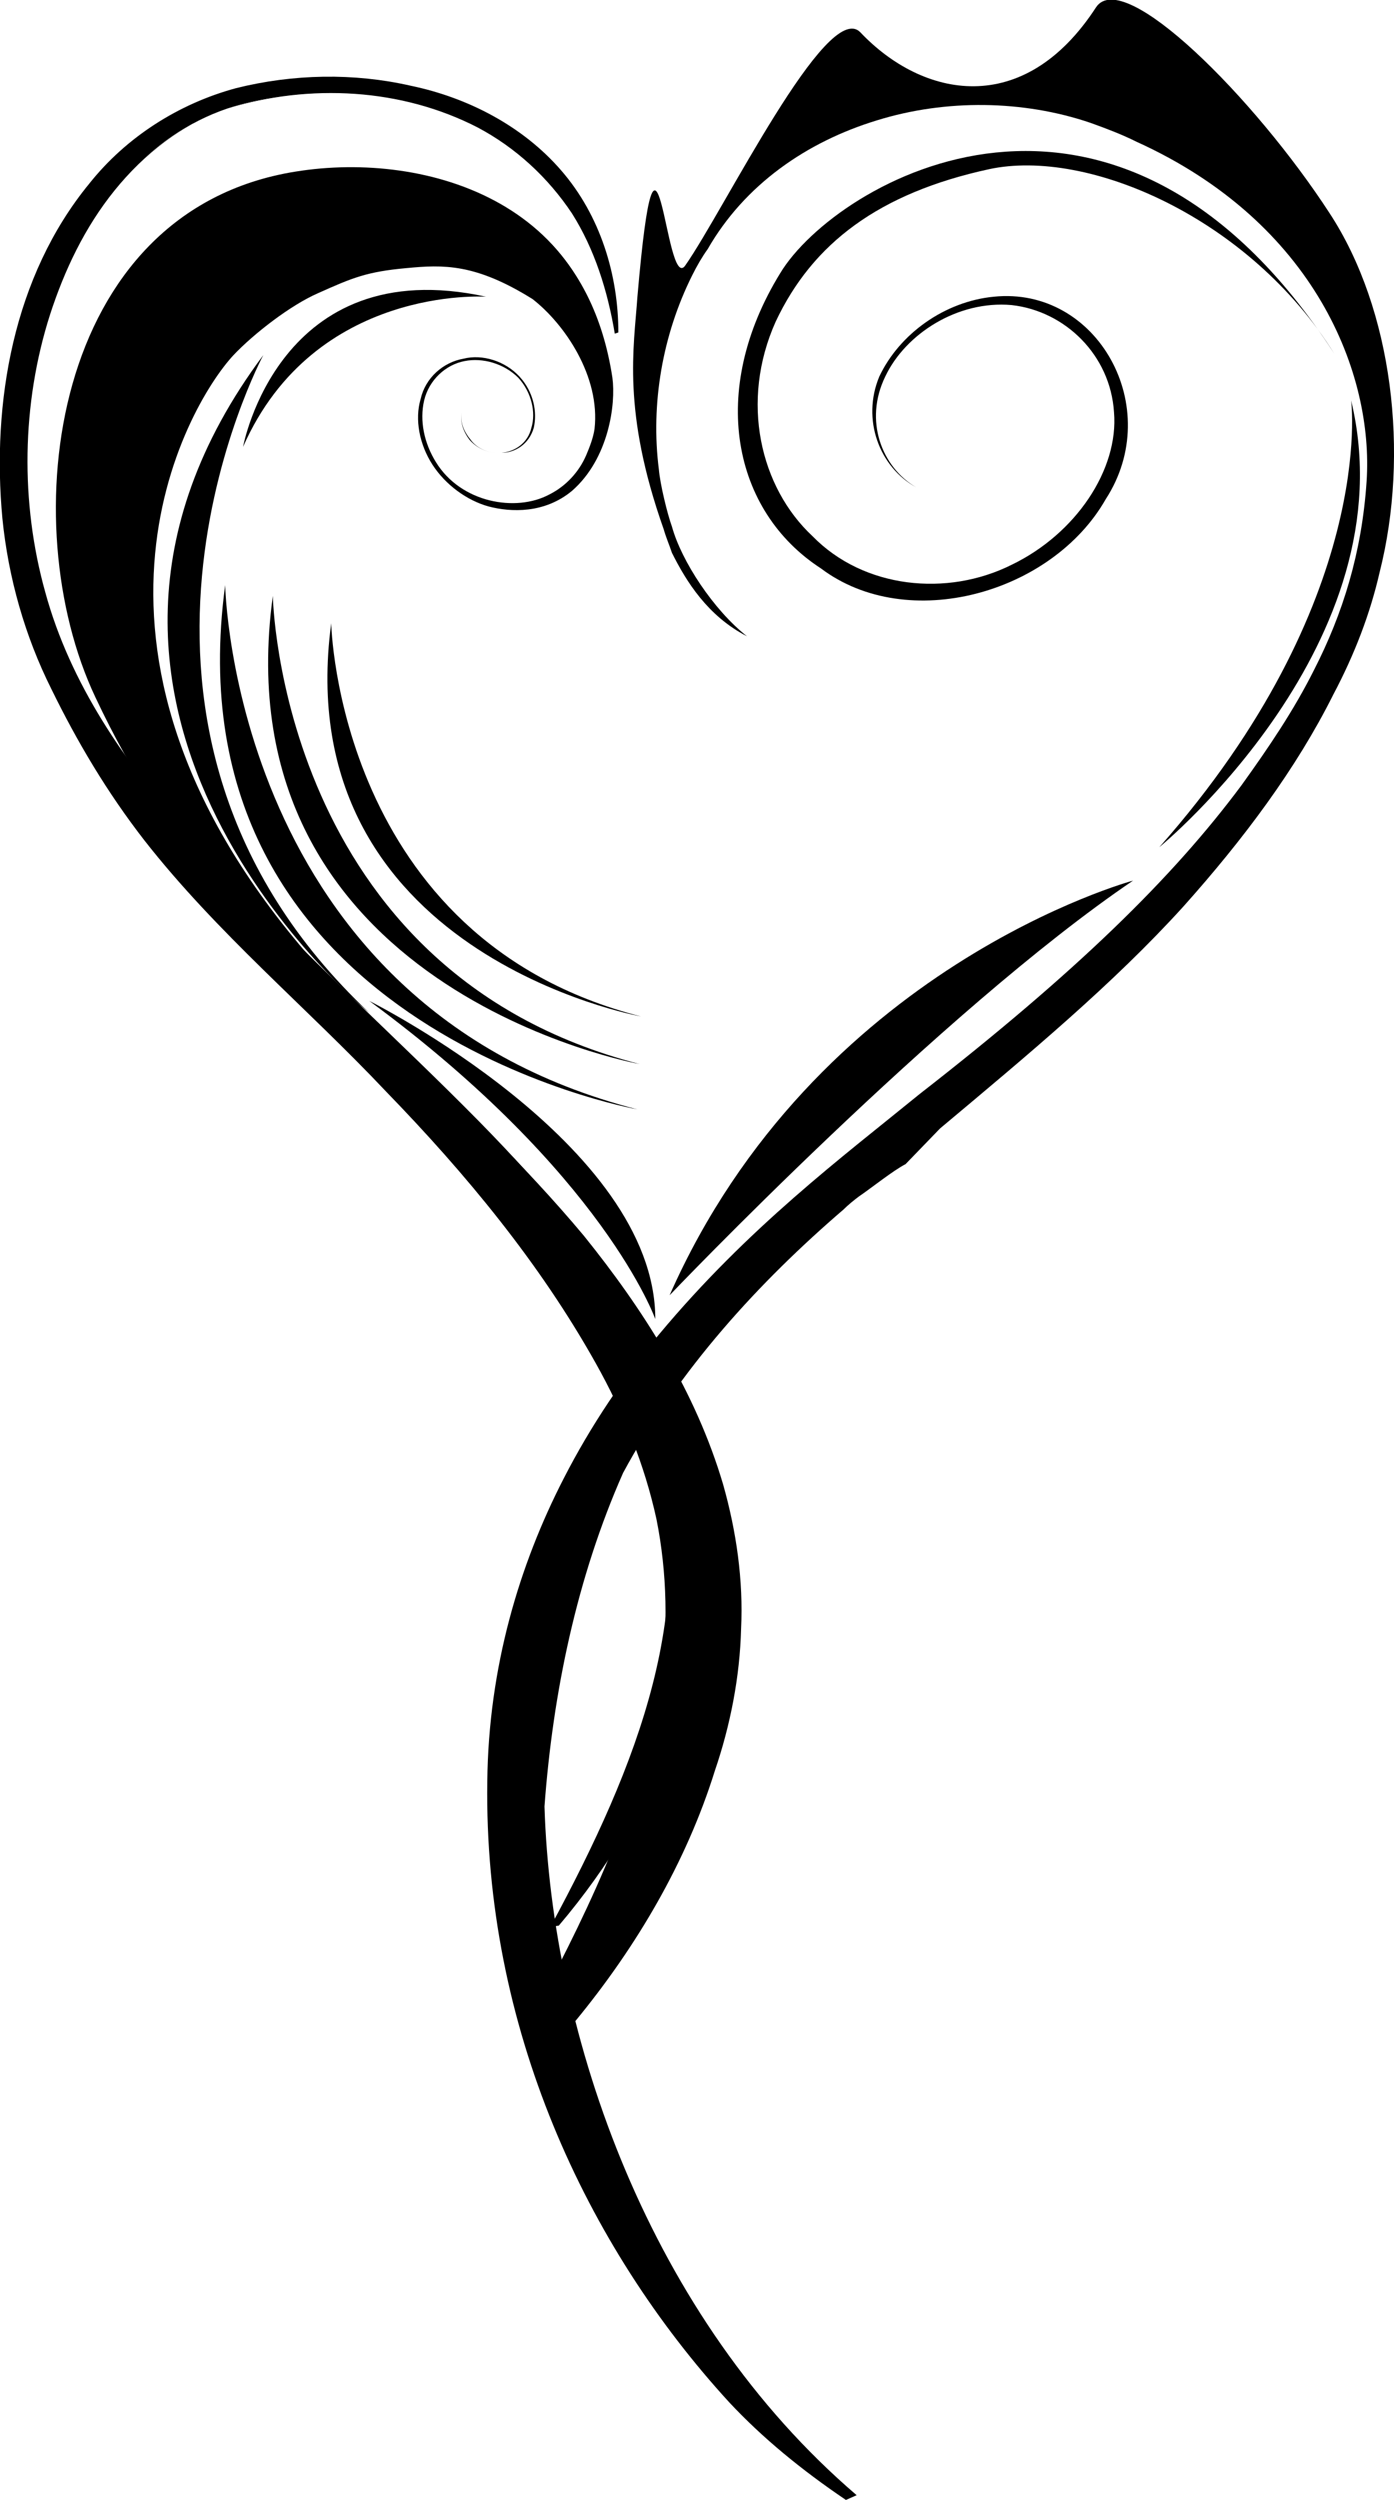 <?xml version="1.0" encoding="UTF-8"?>
<!DOCTYPE svg PUBLIC "-//W3C//DTD SVG 1.1//EN" "http://www.w3.org/Graphics/SVG/1.1/DTD/svg11.dtd">
<!-- Creator: CorelDRAW X8 -->
<svg xmlns="http://www.w3.org/2000/svg" xml:space="preserve" width="1.673in" height="3in" version="1.1" style="shape-rendering:geometricPrecision; text-rendering:geometricPrecision; image-rendering:optimizeQuality; fill-rule:evenodd; clip-rule:evenodd"
viewBox="0 0 1170 2098"
 xmlns:xlink="http://www.w3.org/1999/xlink">
 <defs>
  <style type="text/css">
   <![CDATA[
    .fil1 {fill:black}
    .fil0 {fill:black;fill-rule:nonzero}
   ]]>
  </style>
 </defs>
 <g id="__x0023_Layer_x0020_1">

  <path class="fil0" d="M221 298c0,0 -167,311 89,552 0,0 -312,-253 -89,-552z"/>
  <path class="fil0" d="M189 491c0,0 6,353 346,440 0,0 -396,-70 -346,-440z"/>
  <path class="fil0" d="M229 500c0,0 5,315 308,393 0,0 -353,-63 -308,-393z"/>
  <path class="fil0" d="M278 523c0,0 5,265 260,330 0,0 -297,-53 -260,-330z"/>
  <path class="fil0" d="M951 739c0,0 -267,72 -389,348 0,0 228,-239 389,-348z"/>
  <path class="fil0" d="M1134 336c0,0 22,168 -161,375 0,0 210,-172 161,-375z"/>
  <path class="fil0" d="M408 249c0,0 -144,-10 -204,126 0,0 30,-164 204,-126z"/>
  <path class="fil0" d="M550 1107c0,0 -43,-122 -240,-267 0,0 240,120 240,267z"/>
  <path class="fil0" d="M213 161c-121,41 -183,216 -142,369 40,152 195,273 331,411 112,114 197,233 194,378 -2,81 -42,197 -127,297l-7 1c74,-137 126,-270 86,-406 -36,-122 -140,-245 -232,-335 -106,-104 -172,-155 -236,-291 -69,-146 -38,-408 168,-441 111,-18 259,27 263,188 -30,-186 -207,-202 -298,-171z"/>
  <path class="fil0" d="M191 91c-133,45 -200,237 -156,405 44,166 214,300 363,451 123,125 217,256 213,415 -2,88 -46,215 -139,325l-8 1c81,-150 139,-296 95,-445 -40,-134 -154,-268 -255,-367 -116,-114 -189,-170 -259,-319 -76,-161 -42,-449 185,-485 121,-19 284,31 288,207 -33,-204 -227,-221 -327,-188z"/>
  <path class="fil0" d="M191 91c-38,13 -70,38 -95,69 -25,31 -42,67 -54,104 -24,75 -25,158 -4,233 21,77 67,143 119,202 52,59 110,113 167,168 57,54 115,109 166,170 50,62 94,131 117,209 11,39 17,80 15,121 -1,40 -9,81 -22,119 -24,77 -66,148 -117,210l-4 4 -5 1 -8 1 -26 3 12 -23c45,-85 87,-174 102,-268 7,-46 6,-94 -3,-139 -10,-46 -28,-90 -51,-131 -47,-84 -109,-159 -176,-228 -66,-70 -142,-133 -203,-211 -31,-40 -56,-82 -78,-127 -22,-44 -36,-93 -41,-143 -9,-97 9,-203 73,-281 31,-39 75,-67 123,-80 48,-12 99,-13 147,-2 48,10 94,34 126,71 33,38 48,88 48,136l-3 1c-6,-36 -17,-71 -36,-101 -20,-30 -47,-55 -79,-72 -64,-33 -141,-37 -210,-16zm0 0c68,-22 146,-18 211,15 32,16 60,41 80,72 20,30 31,65 37,101l-3 0c-1,-48 -16,-97 -48,-133 -32,-37 -78,-58 -125,-68 -47,-9 -96,-7 -142,6 -46,13 -87,40 -117,78 -59,75 -74,177 -63,271 6,48 19,94 42,136 21,43 47,83 77,121 60,74 136,136 204,206 68,71 133,146 182,233 24,43 44,90 55,139 10,50 10,102 2,151 -16,100 -60,190 -106,276l-14 -20 8 -1 -9 4c50,-59 89,-127 114,-200 13,-36 22,-74 24,-113 1,-37 -3,-76 -13,-114 -20,-74 -61,-142 -109,-204 -49,-62 -105,-117 -162,-172 -56,-56 -113,-111 -164,-172 -51,-60 -97,-127 -118,-205 -20,-76 -18,-159 6,-234 12,-38 30,-74 55,-105 26,-30 58,-55 96,-68z"/>
  <path class="fil0" d="M480 412c-23,19 -51,18 -70,13 -18,-5 -36,-18 -47,-35 -11,-17 -15,-38 -10,-55 4,-18 19,-31 36,-34 16,-4 35,2 47,15 12,13 15,30 12,43 -4,14 -16,21 -27,21 -11,1 -21,-4 -27,-11 -9,-12 -7,-22 -6,-24 -1,2 -3,12 7,24 5,7 15,12 26,11 11,-1 22,-8 25,-21 4,-13 0,-30 -11,-42 -12,-12 -30,-17 -45,-14 -16,3 -30,16 -34,33 -4,17 0,36 10,52 21,34 67,42 95,27 14,-7 25,-19 31,-33 3,-7 6,-15 7,-22 5,-44 -25,-88 -52,-109 -48,-30 -75,-29 -106,-26 -33,3 -45,8 -74,21 -23,10 -54,34 -71,52 -40,43 -161,253 71,513 -61,-11 -166,-191 -175,-205 -30,-52 -44,-122 -40,-178 1,-39 2,-191 146,-265 48,-29 284,-57 316,154 3,22 -3,68 -34,95z"/>
  <path class="fil0" d="M760 977c-10,5 -30,21 -39,27 -4,3 -9,7 -13,11 -71,61 -138,134 -185,221 -39,88 -59,185 -66,280 6,193 88,429 262,578l-9 4c-37,-25 -70,-52 -98,-82 -120,-131 -206,-315 -203,-521 1,-96 27,-182 64,-254 23,-45 51,-86 80,-121 75,-90 154,-149 219,-202 131,-102 212,-181 270,-259 23,-32 44,-63 61,-97 24,-47 40,-98 44,-158 6,-90 -43,-217 -193,-285 -12,-6 -25,-11 -39,-16 -56,-19 -121,-20 -179,-2 -59,18 -111,54 -142,108 -5,7 -9,14 -13,22 -25,50 -35,108 -28,163 1,12 7,37 11,48 8,29 35,70 63,92 -33,-17 -51,-46 -63,-70 -2,-6 -5,-13 -7,-20 -35,-99 -25,-152 -22,-195 17,-197 23,-3 40,-26 33,-47 119,-224 147,-196 52,55 137,73 198,-21 23,-34 133,76 196,173 53,81 67,202 42,301 -8,35 -21,69 -39,103 -31,62 -75,121 -126,178 -59,65 -130,124 -204,186l-29 30z"/>
  <path class="fil1" d="M655 229c-61,99 -40,200 34,248 73,55 194,21 239,-58 50,-77 -7,-179 -94,-170 -41,4 -79,31 -96,67 -15,36 0,76 31,93 -29,-17 -44,-56 -26,-93 17,-36 61,-64 106,-60 45,5 83,42 86,90 4,48 -32,102 -86,128 -54,27 -124,20 -167,-24 -44,-41 -61,-113 -31,-180 31,-66 87,-108 179,-128 83,-18 219,41 290,155 -184,-284 -419,-144 -465,-68z"/>
 </g>
</svg>
